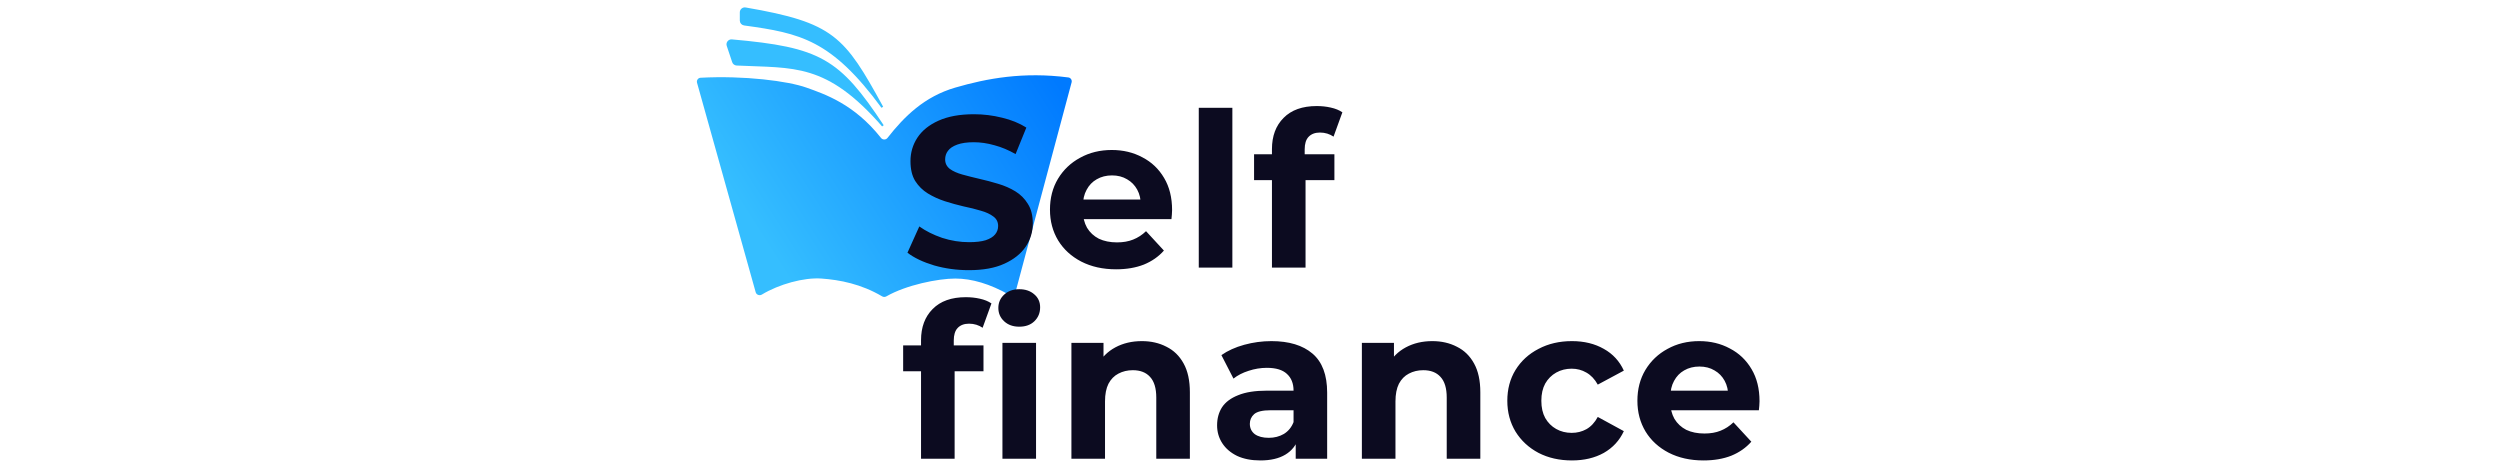 <svg width="327" height="61" viewBox="0 0 327 61" fill="none" xmlns="http://www.w3.org/2000/svg">
<path d="M98.842 38.22L91.172 10.823C91.083 10.506 91.308 10.187 91.637 10.169C97.334 9.864 103.062 10.597 105.473 11.457C107.878 12.314 111.723 13.597 115.236 18.042C115.451 18.313 115.867 18.317 116.081 18.044C118.289 15.22 120.921 12.63 124.95 11.457C129.103 10.247 133.856 9.37 139.738 10.129C140.047 10.168 140.246 10.472 140.166 10.772L132.813 38.26C132.723 38.595 132.336 38.749 132.035 38.578C129.495 37.129 127.104 36.434 124.95 36.434C122.708 36.434 118.538 37.27 115.935 38.766C115.764 38.864 115.553 38.865 115.383 38.764C112.656 37.149 109.859 36.606 107.439 36.434C105.158 36.271 101.891 37.173 99.658 38.526C99.35 38.713 98.939 38.566 98.842 38.22Z" fill="url(#paint0_linear_691_1934)"/>
<path d="M95.891 8.088L95.181 5.961C95.062 5.607 95.351 5.248 95.722 5.281C107.233 6.306 109.713 7.728 115.479 16.452C108.156 8.04 103.845 8.804 96.359 8.442C96.145 8.431 95.959 8.291 95.891 8.088Z" fill="#35BEFF" stroke="#35BEFF" stroke-width="0.259"/>
<path d="M96.896 2.688L96.896 1.614C96.896 1.293 97.192 1.05 97.509 1.104C109.008 3.087 110.349 4.811 115.404 14.024C108.825 5.08 104.71 4.209 97.348 3.202C97.09 3.167 96.896 2.947 96.896 2.688Z" fill="#35BEFF" stroke="#35BEFF" stroke-width="0.259"/>
<path d="M126.725 35.338C125.147 35.338 123.635 35.131 122.189 34.718C120.743 34.286 119.578 33.732 118.696 33.056L120.245 29.619C121.09 30.22 122.086 30.718 123.231 31.112C124.396 31.488 125.57 31.676 126.753 31.676C127.654 31.676 128.377 31.591 128.922 31.422C129.485 31.234 129.898 30.981 130.161 30.662C130.424 30.342 130.556 29.976 130.556 29.563C130.556 29.037 130.349 28.624 129.936 28.323C129.523 28.004 128.978 27.751 128.302 27.563C127.626 27.356 126.875 27.168 126.048 26.999C125.241 26.812 124.424 26.586 123.598 26.323C122.79 26.06 122.048 25.722 121.372 25.309C120.696 24.896 120.142 24.351 119.71 23.675C119.297 22.999 119.09 22.135 119.09 21.083C119.09 19.957 119.391 18.933 119.992 18.013C120.611 17.074 121.532 16.332 122.752 15.787C123.992 15.224 125.541 14.942 127.401 14.942C128.64 14.942 129.861 15.092 131.063 15.393C132.265 15.675 133.326 16.107 134.246 16.689L132.838 20.154C131.917 19.628 130.997 19.243 130.077 18.999C129.157 18.736 128.255 18.604 127.372 18.604C126.49 18.604 125.767 18.708 125.203 18.914C124.64 19.121 124.236 19.393 123.992 19.731C123.748 20.05 123.626 20.426 123.626 20.858C123.626 21.365 123.832 21.778 124.245 22.098C124.659 22.398 125.203 22.642 125.879 22.83C126.555 23.018 127.297 23.206 128.105 23.393C128.931 23.581 129.748 23.797 130.556 24.041C131.382 24.285 132.133 24.614 132.809 25.027C133.486 25.441 134.03 25.985 134.443 26.661C134.875 27.337 135.091 28.192 135.091 29.225C135.091 30.333 134.781 31.347 134.162 32.267C133.542 33.188 132.612 33.929 131.373 34.493C130.152 35.056 128.603 35.338 126.725 35.338ZM145.985 35.225C144.257 35.225 142.736 34.887 141.421 34.211C140.125 33.535 139.121 32.615 138.407 31.45C137.693 30.267 137.336 28.924 137.336 27.422C137.336 25.901 137.684 24.558 138.379 23.393C139.092 22.21 140.06 21.29 141.28 20.633C142.501 19.957 143.882 19.619 145.422 19.619C146.905 19.619 148.239 19.938 149.422 20.576C150.624 21.196 151.572 22.098 152.267 23.281C152.962 24.445 153.309 25.844 153.309 27.478C153.309 27.647 153.3 27.845 153.281 28.07C153.262 28.276 153.244 28.474 153.225 28.662H140.914V26.098H150.915L149.225 26.858C149.225 26.07 149.065 25.384 148.746 24.802C148.426 24.22 147.985 23.769 147.422 23.45C146.858 23.112 146.201 22.943 145.45 22.943C144.698 22.943 144.032 23.112 143.45 23.45C142.886 23.769 142.445 24.229 142.126 24.83C141.806 25.412 141.647 26.107 141.647 26.915V27.591C141.647 28.417 141.825 29.15 142.182 29.788C142.557 30.408 143.074 30.887 143.731 31.225C144.407 31.544 145.196 31.704 146.098 31.704C146.905 31.704 147.609 31.582 148.21 31.338C148.83 31.094 149.394 30.727 149.901 30.239L152.239 32.774C151.544 33.563 150.671 34.174 149.619 34.605C148.567 35.019 147.356 35.225 145.985 35.225ZM156.799 35V14.097H161.193V35H156.799ZM166.371 35V19.506C166.371 17.797 166.878 16.435 167.892 15.421C168.906 14.388 170.352 13.872 172.23 13.872C172.869 13.872 173.479 13.937 174.061 14.069C174.662 14.2 175.169 14.407 175.583 14.689L174.428 17.872C174.183 17.703 173.911 17.571 173.611 17.477C173.31 17.384 172.991 17.337 172.653 17.337C172.014 17.337 171.517 17.524 171.16 17.9C170.822 18.257 170.653 18.802 170.653 19.534V20.943L170.765 22.83V35H166.371ZM164.032 23.562V20.182H174.54V23.562H164.032ZM120.471 60V44.506C120.471 42.797 120.978 41.435 121.992 40.421C123.006 39.388 124.452 38.872 126.33 38.872C126.969 38.872 127.579 38.937 128.161 39.069C128.762 39.2 129.269 39.407 129.682 39.689L128.527 42.872C128.283 42.703 128.011 42.571 127.711 42.477C127.41 42.384 127.091 42.337 126.753 42.337C126.114 42.337 125.616 42.525 125.26 42.9C124.922 43.257 124.753 43.802 124.753 44.534V45.943L124.865 47.83V60H120.471ZM118.132 48.562V45.182H128.64V48.562H118.132ZM131.119 60V44.844H135.514V60H131.119ZM133.317 42.731C132.509 42.731 131.852 42.496 131.345 42.027C130.837 41.557 130.584 40.975 130.584 40.28C130.584 39.585 130.837 39.003 131.345 38.534C131.852 38.064 132.509 37.829 133.317 37.829C134.124 37.829 134.781 38.055 135.289 38.505C135.796 38.937 136.049 39.501 136.049 40.196C136.049 40.928 135.796 41.538 135.289 42.027C134.8 42.496 134.143 42.731 133.317 42.731ZM149.353 44.618C150.555 44.618 151.626 44.863 152.565 45.351C153.523 45.821 154.274 46.553 154.819 47.548C155.363 48.525 155.636 49.783 155.636 51.323V60H151.241V51.999C151.241 50.779 150.969 49.877 150.424 49.295C149.898 48.713 149.147 48.422 148.17 48.422C147.475 48.422 146.846 48.572 146.283 48.872C145.738 49.154 145.306 49.595 144.987 50.196C144.686 50.797 144.536 51.567 144.536 52.506V60H140.141V44.844H144.339V49.041L143.55 47.774C144.095 46.76 144.874 45.98 145.888 45.435C146.902 44.891 148.057 44.618 149.353 44.618ZM169.479 60V57.042L169.197 56.394V51.098C169.197 50.159 168.906 49.426 168.324 48.901C167.761 48.375 166.887 48.112 165.704 48.112C164.896 48.112 164.098 48.243 163.309 48.506C162.539 48.75 161.882 49.088 161.338 49.52L159.76 46.45C160.586 45.867 161.582 45.417 162.746 45.097C163.91 44.778 165.094 44.618 166.296 44.618C168.606 44.618 170.399 45.163 171.676 46.252C172.953 47.342 173.592 49.041 173.592 51.351V60H169.479ZM164.859 60.225C163.676 60.225 162.662 60.028 161.816 59.634C160.971 59.221 160.323 58.666 159.873 57.972C159.422 57.277 159.196 56.497 159.196 55.633C159.196 54.732 159.412 53.943 159.844 53.267C160.295 52.591 160.999 52.065 161.957 51.69C162.915 51.295 164.164 51.098 165.704 51.098H169.732V53.661H166.183C165.15 53.661 164.436 53.831 164.042 54.169C163.666 54.507 163.479 54.929 163.479 55.436C163.479 56 163.694 56.45 164.126 56.788C164.577 57.108 165.188 57.267 165.958 57.267C166.69 57.267 167.347 57.098 167.93 56.76C168.512 56.403 168.934 55.887 169.197 55.211L169.873 57.239C169.554 58.216 168.972 58.958 168.127 59.465C167.282 59.972 166.192 60.225 164.859 60.225ZM187.345 44.618C188.547 44.618 189.617 44.863 190.556 45.351C191.514 45.821 192.265 46.553 192.81 47.548C193.354 48.525 193.627 49.783 193.627 51.323V60H189.232V51.999C189.232 50.779 188.96 49.877 188.415 49.295C187.889 48.713 187.138 48.422 186.161 48.422C185.467 48.422 184.837 48.572 184.274 48.872C183.729 49.154 183.297 49.595 182.978 50.196C182.678 50.797 182.527 51.567 182.527 52.506V60H178.133V44.844H182.33V49.041L181.541 47.774C182.086 46.76 182.865 45.98 183.88 45.435C184.894 44.891 186.049 44.618 187.345 44.618ZM205.608 60.225C203.974 60.225 202.519 59.897 201.242 59.239C199.965 58.563 198.96 57.634 198.227 56.45C197.514 55.267 197.157 53.924 197.157 52.422C197.157 50.901 197.514 49.558 198.227 48.394C198.96 47.21 199.965 46.29 201.242 45.633C202.519 44.957 203.974 44.618 205.608 44.618C207.205 44.618 208.594 44.957 209.778 45.633C210.961 46.29 211.834 47.239 212.398 48.478L208.989 50.309C208.594 49.595 208.097 49.07 207.496 48.731C206.914 48.394 206.275 48.224 205.58 48.224C204.829 48.224 204.153 48.394 203.552 48.731C202.951 49.07 202.472 49.548 202.115 50.168C201.777 50.788 201.608 51.539 201.608 52.422C201.608 53.305 201.777 54.056 202.115 54.676C202.472 55.295 202.951 55.774 203.552 56.112C204.153 56.45 204.829 56.619 205.58 56.619C206.275 56.619 206.914 56.46 207.496 56.141C208.097 55.803 208.594 55.267 208.989 54.535L212.398 56.394C211.834 57.615 210.961 58.563 209.778 59.239C208.594 59.897 207.205 60.225 205.608 60.225ZM222.82 60.225C221.093 60.225 219.571 59.887 218.257 59.211C216.961 58.535 215.956 57.615 215.242 56.45C214.529 55.267 214.172 53.924 214.172 52.422C214.172 50.901 214.519 49.558 215.214 48.394C215.928 47.21 216.895 46.29 218.116 45.633C219.337 44.957 220.717 44.618 222.257 44.618C223.741 44.618 225.074 44.938 226.257 45.576C227.459 46.196 228.408 47.098 229.103 48.281C229.797 49.445 230.145 50.844 230.145 52.478C230.145 52.647 230.135 52.844 230.117 53.07C230.098 53.276 230.079 53.474 230.06 53.661H217.75V51.098H227.75L226.06 51.858C226.06 51.07 225.9 50.384 225.581 49.802C225.262 49.22 224.821 48.769 224.257 48.45C223.694 48.112 223.036 47.943 222.285 47.943C221.534 47.943 220.867 48.112 220.285 48.45C219.722 48.769 219.28 49.229 218.961 49.83C218.642 50.412 218.482 51.107 218.482 51.915V52.591C218.482 53.417 218.66 54.15 219.017 54.788C219.393 55.408 219.909 55.887 220.567 56.225C221.243 56.544 222.032 56.704 222.933 56.704C223.741 56.704 224.445 56.582 225.046 56.338C225.666 56.094 226.229 55.727 226.736 55.239L229.074 57.774C228.379 58.563 227.506 59.174 226.454 59.605C225.403 60.019 224.191 60.225 222.82 60.225Z" fill="#0C0B20"/>
<defs>
<linearGradient id="paint0_linear_691_1934" x1="137.815" y1="9.92" x2="101.039" y2="33.343" gradientUnits="userSpaceOnUse">
<stop stop-color="#007AFF"/>
<stop offset="1" stop-color="#35BEFF"/>
</linearGradient>
</defs>
</svg>
